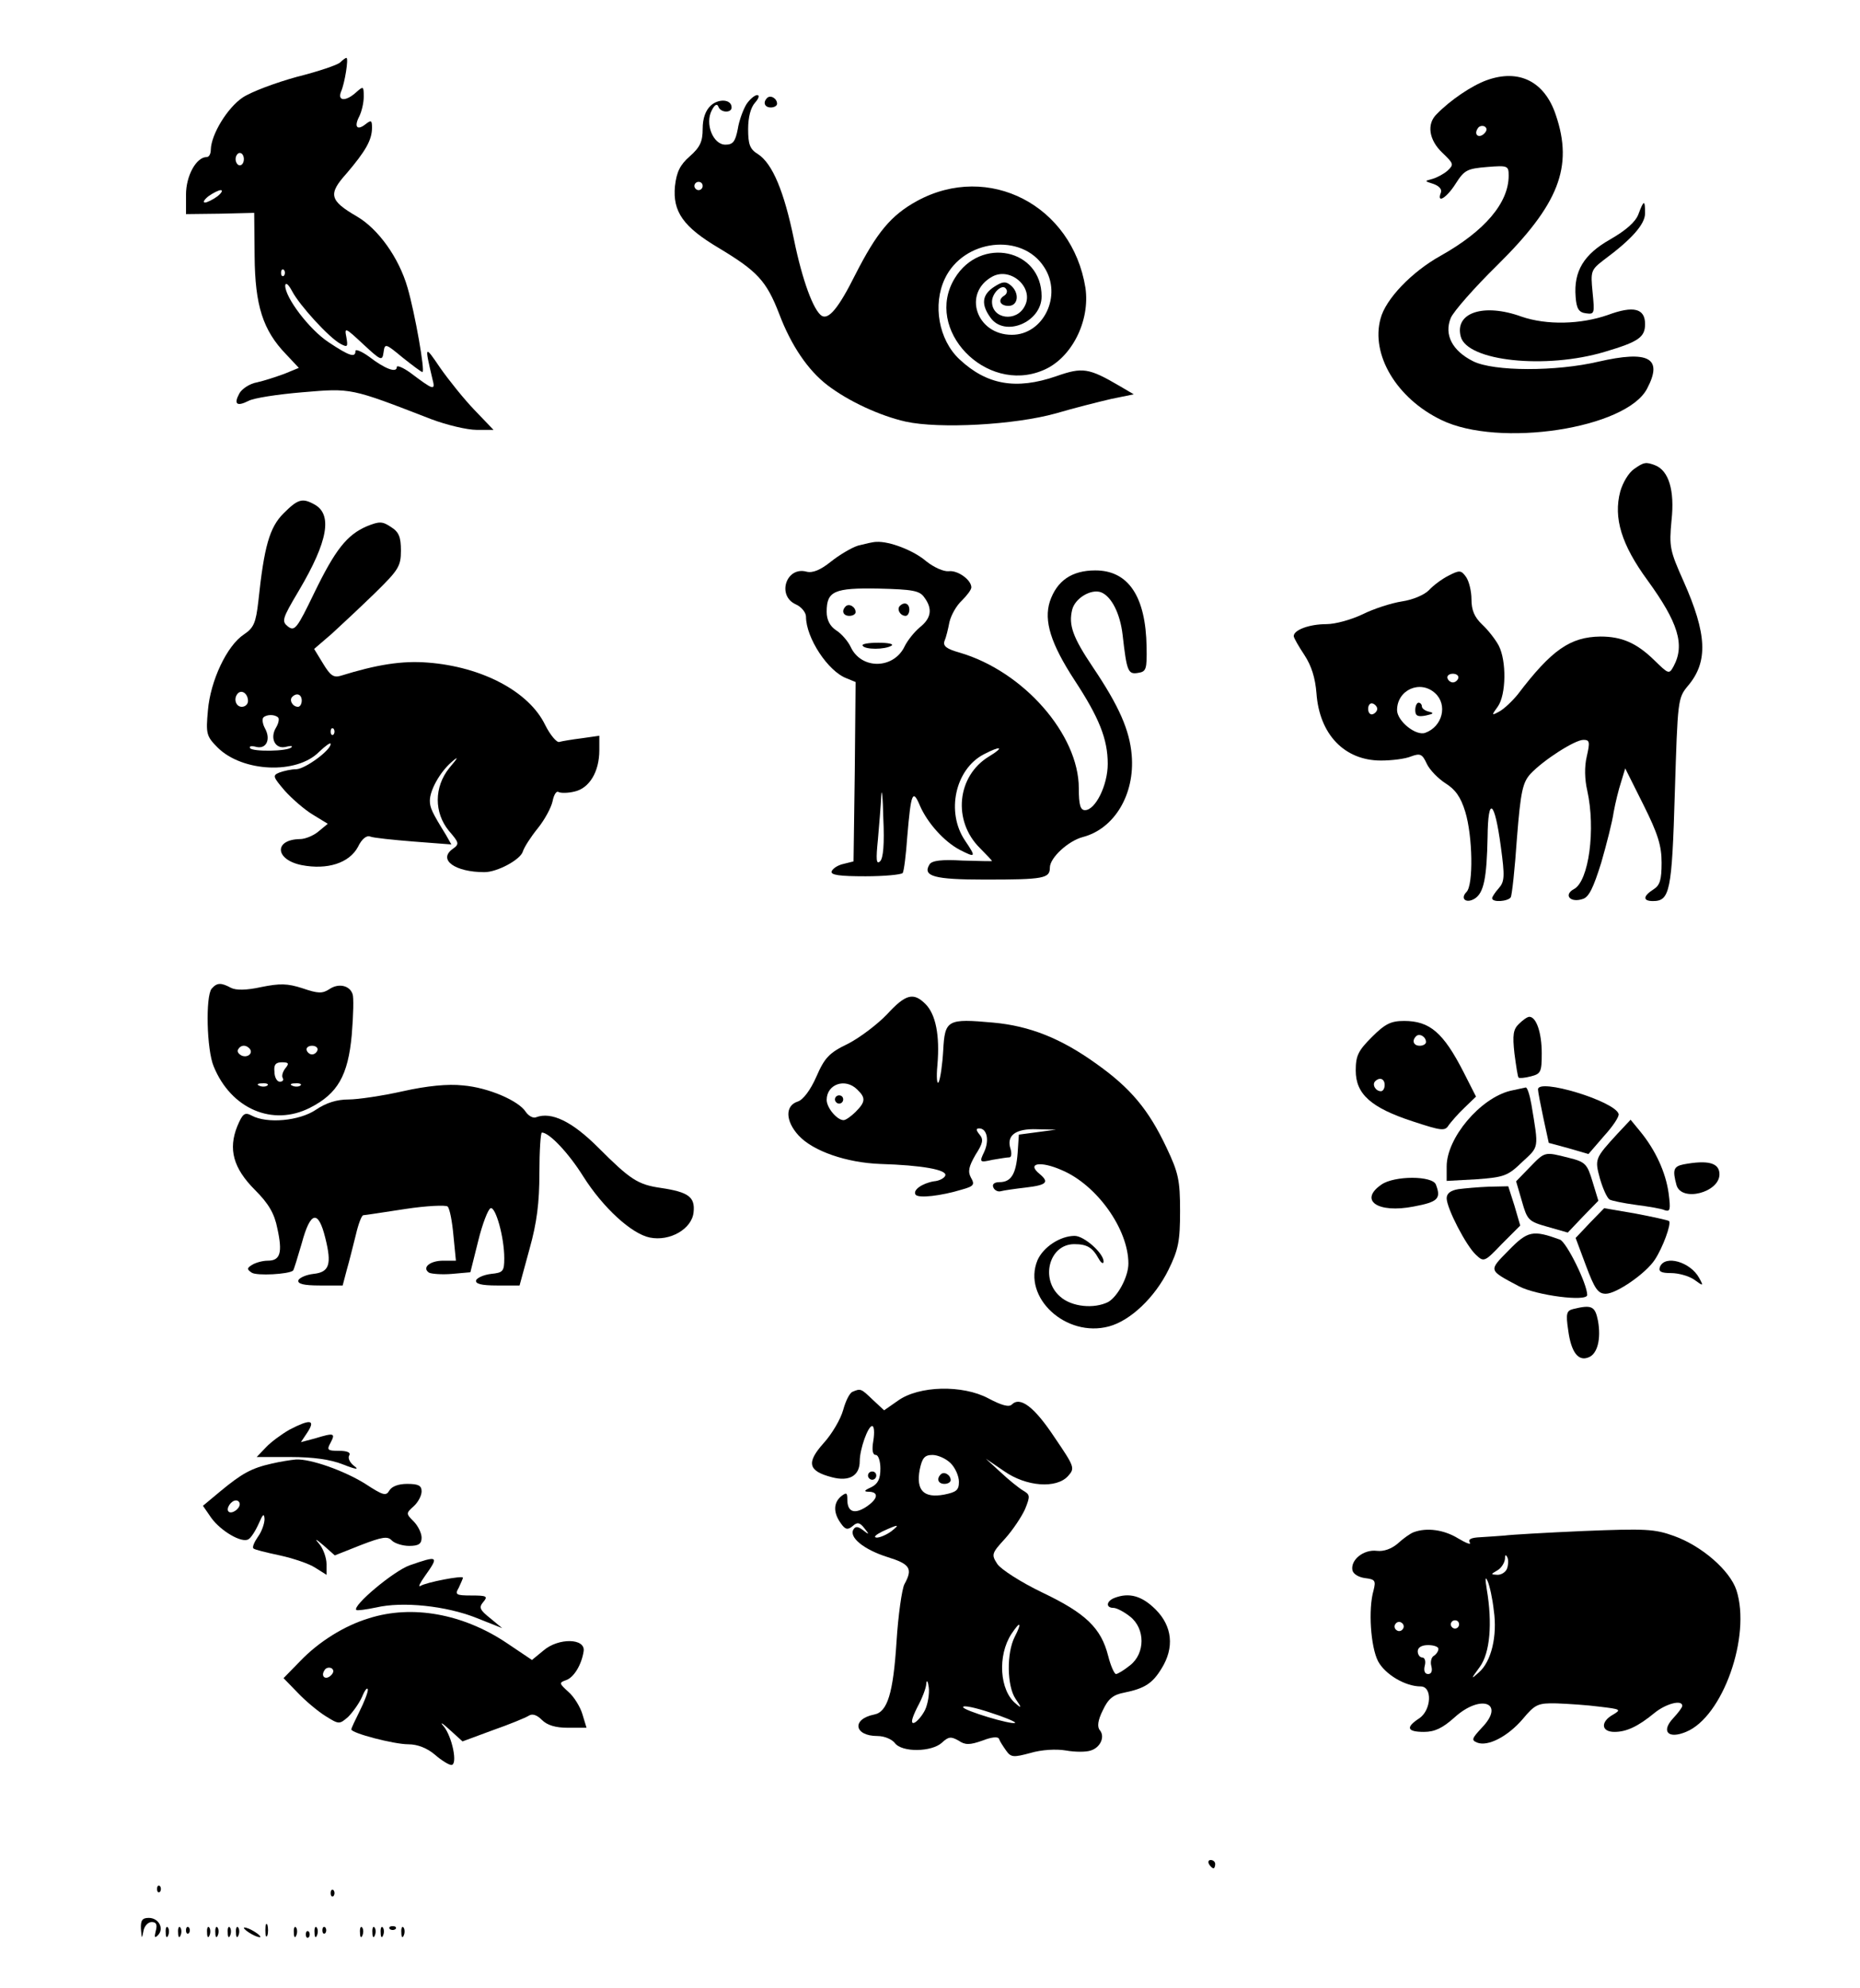 <?xml version="1.0" standalone="no"?>
<!DOCTYPE svg PUBLIC "-//W3C//DTD SVG 20010904//EN"
 "http://www.w3.org/TR/2001/REC-SVG-20010904/DTD/svg10.dtd">
<svg version="1.0" xmlns="http://www.w3.org/2000/svg"
 width="450pt" height="481pt" viewBox="0 0 450 481"
 preserveAspectRatio="xMidYMid meet">
<g transform="translate(0,481) scale(0.1,-0.1)"
fill="#000000" stroke="none">
<path d="M823 4659 c-6 -6 -53 -22 -105 -35 -51 -14 -110 -36 -131 -50 -37
-25 -76 -89 -77 -126 0 -10 -4 -18 -10 -18 -25 0 -50 -45 -50 -91 l0 -47 83 1
82 2 1 -105 c1 -119 20 -179 76 -237 l31 -33 -34 -14 c-19 -7 -49 -17 -67 -21
-18 -3 -37 -16 -43 -27 -14 -26 -6 -32 22 -18 12 7 71 16 131 21 119 10 115
11 311 -65 37 -14 87 -26 110 -26 l41 0 -46 48 c-25 26 -62 72 -83 102 -38 56
-38 55 -19 -26 8 -30 4 -29 -53 14 -18 13 -33 19 -33 14 0 -15 -28 -5 -67 25
-18 13 -33 19 -33 14 0 -17 -14 -13 -65 21 -47 31 -105 108 -105 137 1 9 8 3
17 -14 18 -34 89 -112 117 -127 17 -9 18 -7 14 16 -5 25 -3 24 41 -17 43 -40
46 -41 49 -19 3 22 5 21 46 -13 24 -19 45 -35 48 -35 7 0 -18 142 -36 204 -21
73 -71 142 -122 172 -67 39 -71 54 -25 105 45 53 61 80 61 110 0 18 -2 19 -15
9 -21 -17 -29 -7 -16 18 6 12 11 33 11 48 0 26 -1 26 -18 11 -25 -23 -46 -22
-37 1 9 20 19 82 13 82 -2 0 -9 -5 -15 -11z m-233 -234 c0 -8 -4 -15 -10 -15
-5 0 -10 7 -10 15 0 8 5 15 10 15 6 0 10 -7 10 -15z m-64 -90 c-11 -8 -25 -15
-30 -15 -6 0 -2 7 8 15 11 8 25 15 30 15 6 0 2 -7 -8 -15z m161 -192 c-4 -3
-7 0 -7 7 0 7 3 10 7 7 3 -4 3 -10 0 -14z"/>
<path d="M3597 4616 c-36 -13 -88 -48 -121 -82 -25 -24 -19 -63 14 -94 27 -26
28 -28 12 -43 -9 -8 -26 -17 -37 -20 -19 -5 -19 -5 3 -12 14 -5 21 -13 18 -21
-11 -28 14 -13 36 22 21 33 28 36 76 40 50 4 52 3 52 -21 0 -66 -58 -134 -165
-194 -70 -39 -133 -105 -145 -152 -24 -87 39 -193 147 -245 139 -68 448 -21
498 76 39 74 4 93 -118 65 -102 -24 -253 -24 -303 1 -50 25 -71 64 -54 105 7
16 57 73 112 127 149 147 185 238 142 364 -27 81 -89 112 -167 84z m-6 -129
c-13 -13 -26 -3 -16 12 3 6 11 8 17 5 6 -4 6 -10 -1 -17z"/>
<path d="M1806 4558 c-8 -13 -18 -40 -21 -60 -6 -31 -12 -38 -30 -38 -30 0
-50 51 -33 83 7 14 13 17 16 9 5 -15 32 -16 32 -2 0 20 -31 22 -50 5 -13 -12
-20 -31 -20 -57 0 -30 -6 -44 -31 -66 -24 -21 -32 -38 -36 -72 -6 -62 20 -99
106 -150 93 -56 115 -79 146 -159 29 -77 70 -137 117 -173 51 -39 127 -74 189
-88 82 -18 264 -8 364 20 44 13 104 28 134 35 l54 11 -34 20 c-75 44 -90 46
-153 24 -98 -34 -169 -21 -235 41 -50 47 -65 132 -35 195 45 95 186 112 240
28 45 -68 -1 -164 -78 -164 -86 0 -120 101 -47 141 45 24 102 -28 78 -72 -20
-39 -79 -31 -79 11 0 22 26 45 34 31 4 -5 2 -12 -4 -16 -17 -10 -11 -25 10
-25 24 0 27 32 5 50 -12 10 -20 9 -40 -4 -29 -19 -32 -42 -9 -74 34 -49 124
-12 124 51 0 115 -148 146 -210 44 -76 -124 75 -281 213 -223 69 28 115 119
103 200 -32 199 -234 304 -407 210 -64 -35 -98 -77 -150 -179 -40 -80 -64
-109 -81 -99 -20 13 -47 86 -67 184 -24 117 -52 184 -87 207 -20 12 -24 24
-24 61 0 28 6 52 17 64 9 10 11 18 5 18 -6 0 -18 -10 -26 -22z m-106 -198 c0
-5 -4 -10 -10 -10 -5 0 -10 5 -10 10 0 6 5 10 10 10 6 0 10 -4 10 -10z"/>
<path d="M1856 4573 c-11 -11 -6 -23 9 -23 8 0 15 4 15 9 0 13 -16 22 -24 14z"/>
<path d="M3964 4292 c-7 -19 -30 -39 -68 -61 -64 -36 -89 -77 -84 -139 2 -29
8 -38 25 -40 21 -3 21 0 16 51 -5 51 -4 54 27 78 69 51 100 87 100 113 0 33
-3 33 -16 -2z"/>
<path d="M3890 4048 c-66 -23 -148 -25 -209 -4 -91 33 -162 10 -147 -48 15
-60 206 -80 349 -37 81 24 97 35 97 67 0 38 -28 45 -90 22z"/>
<path d="M3953 3675 c-13 -9 -27 -33 -33 -54 -17 -64 3 -129 66 -215 74 -102
91 -156 63 -208 -11 -20 -12 -19 -47 15 -43 42 -79 57 -130 57 -73 -1 -118
-32 -200 -140 -13 -16 -33 -35 -44 -41 -20 -11 -20 -10 -4 12 20 29 21 110 2
147 -8 15 -26 38 -40 51 -19 18 -26 35 -26 61 0 20 -6 44 -13 54 -12 17 -16
17 -43 3 -16 -8 -37 -24 -47 -35 -11 -11 -38 -23 -65 -27 -26 -4 -69 -18 -95
-31 -27 -13 -66 -24 -88 -24 -41 0 -79 -14 -79 -29 0 -4 12 -25 26 -46 17 -26
26 -55 29 -92 7 -100 68 -163 156 -163 26 0 59 4 73 10 22 8 27 6 38 -18 7
-15 28 -36 45 -47 24 -15 37 -33 48 -69 18 -59 20 -177 3 -194 -16 -16 -1 -29
20 -16 22 14 29 50 31 149 1 101 17 89 32 -23 10 -73 9 -85 -5 -101 -9 -10
-16 -21 -16 -24 0 -11 38 -8 45 2 3 5 10 69 15 143 9 114 14 135 33 156 31 33
107 82 128 82 15 0 16 -5 8 -40 -6 -25 -5 -56 1 -82 21 -94 4 -220 -32 -239
-26 -14 -9 -34 21 -24 15 4 26 27 45 88 13 45 27 100 30 122 4 22 12 55 18 73
l10 33 44 -88 c35 -70 44 -99 44 -140 0 -42 -4 -55 -20 -65 -25 -16 -26 -28
-1 -28 41 0 46 23 53 262 7 225 7 229 32 259 49 58 46 125 -11 253 -33 74 -35
83 -29 147 8 73 -7 120 -39 133 -23 9 -28 8 -52 -9z m-425 -506 c-2 -6 -8 -10
-13 -10 -5 0 -11 4 -13 10 -2 6 4 11 13 11 9 0 15 -5 13 -11z m-56 -36 c31
-28 18 -81 -24 -96 -23 -8 -68 29 -68 55 0 49 56 74 92 41z m-140 -38 c0 -5
-5 -11 -11 -13 -6 -2 -11 4 -11 13 0 9 5 15 11 13 6 -2 11 -8 11 -13z"/>
<path d="M3424 3092 c0 -14 6 -17 26 -13 18 4 20 6 8 9 -10 2 -18 8 -18 13 0
5 -4 9 -8 9 -4 0 -8 -8 -8 -18z"/>
<path d="M686 3568 c-34 -34 -47 -80 -61 -213 -6 -52 -11 -64 -35 -80 -41 -27
-81 -112 -87 -184 -5 -56 -4 -62 24 -90 60 -59 191 -65 245 -10 16 15 28 24
28 19 0 -15 -61 -60 -83 -61 -12 0 -30 -4 -41 -8 -17 -7 -16 -10 13 -44 18
-20 48 -46 68 -58 l36 -22 -23 -19 c-12 -10 -32 -18 -44 -18 -64 -1 -61 -50 4
-63 62 -12 115 5 136 44 9 19 21 29 30 25 7 -3 55 -8 105 -12 l91 -7 -13 23
c-34 55 -39 66 -39 83 0 25 24 68 51 92 19 17 19 14 -4 -13 -37 -46 -37 -108
-1 -152 25 -29 26 -32 9 -44 -36 -26 6 -56 77 -56 31 0 87 30 93 50 3 10 19
35 36 56 17 21 33 51 36 66 3 15 9 25 14 22 5 -3 23 -3 39 1 36 8 60 48 60
100 l0 35 -42 -6 c-24 -3 -48 -7 -55 -9 -6 -2 -22 17 -34 41 -39 81 -153 141
-284 151 -63 5 -124 -5 -211 -32 -17 -5 -25 1 -42 29 l-22 36 43 37 c23 21 70
65 105 99 56 55 62 64 62 102 0 33 -5 45 -24 57 -21 14 -28 14 -58 2 -49 -21
-77 -57 -128 -162 -41 -85 -47 -93 -63 -81 -16 13 -15 18 26 87 71 120 82 185
37 209 -29 16 -40 12 -74 -22z m-86 -454 c0 -8 -7 -14 -15 -14 -15 0 -21 21
-9 33 10 9 24 -2 24 -19z m130 1 c0 -8 -4 -15 -9 -15 -13 0 -22 16 -14 24 11
11 23 6 23 -9z m-57 -41 c3 -3 1 -14 -5 -24 -16 -26 -2 -53 23 -47 12 3 18 3
14 -1 -9 -10 -94 -11 -100 -2 -3 5 4 6 15 3 24 -6 36 18 21 45 -6 11 -7 22 -4
26 8 8 28 8 36 0z m134 -41 c-4 -3 -7 0 -7 7 0 7 3 10 7 7 3 -4 3 -10 0 -14z"/>
<path d="M2076 3490 c-16 -5 -46 -23 -66 -39 -25 -20 -44 -28 -59 -24 -49 13
-72 -58 -26 -79 14 -6 25 -20 25 -30 0 -51 53 -132 98 -149 l22 -9 -2 -217 -3
-217 -24 -6 c-14 -3 -26 -11 -29 -18 -3 -9 19 -12 82 -12 46 0 87 4 90 8 3 5
8 44 11 88 9 106 13 117 31 74 18 -41 58 -86 96 -106 39 -20 40 -18 13 22 -47
69 -24 173 45 209 42 22 51 18 13 -5 -78 -47 -89 -156 -22 -222 16 -16 29 -30
29 -31 0 -1 -32 0 -71 1 -51 3 -74 0 -80 -9 -18 -29 11 -37 134 -37 143 0 157
3 157 29 0 24 45 65 80 74 76 20 126 103 118 198 -5 60 -30 118 -94 213 -49
73 -59 102 -50 139 7 28 46 51 70 42 25 -10 46 -51 52 -103 10 -88 13 -96 37
-92 20 3 22 8 21 63 -2 122 -44 185 -124 185 -57 0 -93 -25 -110 -75 -15 -47
2 -102 60 -191 59 -90 80 -142 80 -202 0 -52 -30 -112 -55 -112 -11 0 -15 12
-15 53 0 130 -134 283 -288 328 -32 9 -41 16 -37 28 4 9 9 30 12 46 4 17 17
40 30 52 12 12 23 26 23 32 0 18 -33 42 -55 39 -12 -1 -35 9 -54 24 -30 26
-89 49 -121 47 -8 0 -28 -5 -44 -9z m160 -125 c21 -28 17 -51 -11 -73 -13 -11
-29 -31 -36 -45 -26 -56 -105 -58 -131 -2 -6 13 -22 32 -35 40 -15 10 -23 25
-23 45 0 50 18 58 126 56 82 -2 99 -5 110 -21z m-107 -639 c-9 -8 -10 4 -5 53
3 35 7 82 8 105 1 23 4 -1 5 -53 3 -63 0 -98 -8 -105z"/>
<path d="M2046 3343 c-11 -11 -6 -23 9 -23 8 0 15 4 15 9 0 13 -16 22 -24 14z"/>
<path d="M2177 3344 c-8 -8 1 -24 14 -24 5 0 9 7 9 15 0 15 -12 20 -23 9z"/>
<path d="M2087 3248 c5 -10 54 -10 70 0 6 4 -8 7 -32 7 -24 0 -41 -3 -38 -7z"/>
<path d="M512 2418 c-15 -19 -12 -148 5 -188 42 -103 143 -146 233 -100 67 34
92 78 101 176 4 48 5 92 2 99 -7 21 -34 27 -56 12 -17 -11 -27 -11 -65 2 -37
12 -55 12 -100 3 -36 -8 -61 -8 -73 -2 -24 13 -34 13 -47 -2z m91 -144 c11
-11 -3 -24 -18 -18 -8 4 -12 10 -9 15 6 11 18 12 27 3z m165 -5 c-2 -6 -8 -10
-13 -10 -5 0 -11 4 -13 10 -2 6 4 11 13 11 9 0 15 -5 13 -11z m-78 -44 c-6 -8
-9 -18 -6 -23 3 -5 0 -9 -7 -9 -7 0 -13 11 -13 24 -2 17 3 23 18 23 17 0 18
-3 8 -15z m-43 -41 c-3 -3 -12 -4 -19 -1 -8 3 -5 6 6 6 11 1 17 -2 13 -5z m80
0 c-3 -3 -12 -4 -19 -1 -8 3 -5 6 6 6 11 1 17 -2 13 -5z"/>
<path d="M2146 2356 c-23 -24 -65 -56 -94 -71 -46 -22 -57 -34 -77 -80 -14
-32 -32 -56 -45 -60 -31 -10 -30 -47 2 -82 35 -38 116 -66 198 -69 100 -3 162
-14 157 -28 -2 -6 -14 -13 -28 -14 -28 -5 -51 -21 -44 -32 6 -10 63 -3 112 12
29 8 32 12 22 29 -8 15 -5 27 11 55 18 28 20 37 10 49 -9 11 -9 15 -1 15 19 0
25 -29 12 -57 -12 -25 -11 -26 20 -19 17 3 36 6 41 6 5 0 6 9 3 20 -11 33 12
50 64 48 l46 -1 -45 -6 -45 -6 -3 -45 c-4 -51 -16 -70 -44 -70 -12 0 -18 -5
-15 -12 2 -7 11 -12 18 -10 7 2 35 6 61 9 51 6 57 13 33 33 -32 26 2 32 54 9
85 -36 161 -143 161 -226 0 -32 -26 -80 -49 -93 -34 -17 -88 -12 -116 13 -49
42 -27 127 34 127 31 0 44 -8 59 -35 6 -11 12 -14 12 -7 0 20 -47 62 -70 62
-35 0 -76 -27 -90 -59 -37 -90 69 -188 173 -160 52 14 111 70 144 137 24 49
28 69 28 142 0 75 -4 93 -33 154 -43 91 -86 143 -169 202 -86 62 -162 92 -250
100 -111 10 -117 7 -121 -67 -2 -35 -7 -69 -11 -77 -4 -7 -6 11 -3 42 6 71 -4
122 -29 147 -29 29 -48 24 -93 -25z m-72 -182 c21 -20 20 -30 -4 -54 -11 -11
-24 -20 -29 -20 -16 0 -41 30 -41 49 0 38 45 54 74 25z"/>
<path d="M2020 2150 c0 -5 5 -10 10 -10 6 0 10 5 10 10 0 6 -4 10 -10 10 -5 0
-10 -4 -10 -10z"/>
<path d="M3675 2333 c-14 -13 -16 -27 -11 -72 4 -30 8 -57 10 -58 2 -2 15 -1
30 3 24 6 26 11 26 56 0 49 -13 88 -30 88 -5 0 -16 -8 -25 -17z"/>
<path d="M3319 2301 c-33 -33 -39 -45 -39 -81 0 -57 37 -90 138 -123 70 -23
78 -24 87 -9 6 8 23 28 38 42 l28 27 -30 59 c-49 96 -82 124 -144 124 -32 0
-46 -7 -78 -39z m131 -12 c0 -5 -7 -9 -15 -9 -15 0 -20 12 -9 23 8 8 24 -1 24
-14z m-100 -104 c0 -8 -4 -15 -9 -15 -13 0 -22 16 -14 24 11 11 23 6 23 -9z"/>
<path d="M975 2170 c-49 -11 -109 -20 -132 -20 -28 0 -54 -8 -79 -25 -40 -27
-118 -34 -155 -14 -17 9 -22 5 -35 -26 -22 -55 -10 -101 43 -154 33 -33 47
-57 54 -93 13 -59 7 -78 -23 -78 -13 0 -30 -5 -38 -10 -13 -8 -13 -11 -1 -19
12 -8 89 -4 100 5 2 2 11 32 21 66 21 78 40 82 57 13 16 -64 10 -83 -29 -87
-17 -2 -33 -9 -36 -15 -3 -9 12 -13 52 -13 l55 0 10 38 c6 20 15 58 22 85 6
26 14 47 18 47 3 0 49 7 101 15 52 8 99 10 103 6 5 -5 11 -36 14 -70 l6 -61
-31 0 c-32 0 -52 -17 -34 -29 6 -3 31 -5 55 -3 l45 4 19 76 c10 41 24 77 30
79 12 4 33 -70 33 -121 0 -32 -3 -35 -32 -38 -17 -2 -33 -9 -36 -15 -3 -9 12
-13 51 -13 l54 0 24 88 c18 64 24 113 24 184 0 54 3 98 6 98 18 0 65 -50 100
-106 48 -76 117 -139 161 -148 49 -10 102 21 106 61 4 37 -12 49 -79 59 -56 8
-74 20 -152 98 -63 63 -113 87 -150 73 -7 -3 -18 3 -25 13 -17 27 -91 59 -152
64 -36 4 -87 -1 -145 -14z"/>
<path d="M3654 2171 c-73 -18 -154 -114 -154 -183 l0 -35 73 4 c66 5 75 8 110
42 41 38 40 31 22 139 -4 23 -10 42 -14 41 -3 -1 -20 -4 -37 -8z"/>
<path d="M3721 2174 c0 -5 6 -36 13 -69 l13 -60 48 -13 48 -14 38 44 c21 23
37 47 35 53 -9 31 -197 88 -195 59z"/>
<path d="M3914 2068 c-56 -61 -56 -62 -43 -110 7 -24 17 -46 23 -50 5 -3 34
-9 64 -13 30 -4 62 -9 70 -13 13 -4 14 2 9 41 -7 51 -32 105 -69 150 l-23 28
-31 -33z"/>
<path d="M3701 1986 l-33 -34 14 -48 c13 -46 16 -49 62 -62 l49 -14 37 39 37
38 -14 46 c-13 43 -17 48 -58 58 -59 15 -57 15 -94 -23z"/>
<path d="M4073 1993 c-24 -5 -27 -13 -17 -50 12 -42 104 -18 104 26 0 28 -28
35 -87 24z"/>
<path d="M3342 1944 c-55 -38 -9 -70 78 -53 59 11 67 19 54 53 -8 22 -101 22
-132 0z"/>
<path d="M3528 1933 c-18 -3 -28 -10 -28 -22 0 -24 47 -115 71 -137 19 -18 21
-17 63 27 l44 44 -14 48 -15 47 -47 -1 c-26 -1 -59 -4 -74 -6z"/>
<path d="M3846 1851 l-34 -36 25 -67 c21 -56 29 -68 48 -68 26 0 98 50 119 83
19 29 40 86 34 93 -3 2 -39 10 -81 18 l-76 13 -35 -36z"/>
<path d="M3650 1785 c-49 -50 -50 -47 25 -87 42 -22 165 -38 165 -21 0 27 -50
128 -66 134 -66 24 -78 21 -124 -26z"/>
<path d="M4016 1745 c-4 -11 2 -15 27 -15 18 0 43 -7 56 -16 22 -16 23 -16 12
4 -21 39 -83 57 -95 27z"/>
<path d="M3806 1643 c-16 -4 -18 -11 -12 -51 7 -53 24 -76 49 -66 22 8 31 45
23 89 -7 35 -15 39 -60 28z"/>
<path d="M2063 1443 c-7 -2 -17 -22 -23 -44 -6 -22 -27 -58 -47 -80 -43 -48
-38 -68 20 -83 42 -11 67 4 67 39 0 29 20 85 30 85 5 0 6 -16 3 -35 -4 -23 -2
-35 6 -35 6 0 11 -15 11 -33 0 -25 -6 -37 -22 -45 -18 -8 -19 -11 -5 -11 24
-1 21 -18 -8 -37 -28 -18 -45 -12 -45 18 0 17 -2 18 -15 8 -19 -16 -19 -40 -1
-65 11 -16 17 -17 29 -7 11 10 17 9 28 -5 13 -16 12 -17 -3 -5 -12 9 -18 10
-23 2 -12 -19 25 -49 82 -67 55 -17 62 -28 41 -66 -6 -12 -15 -75 -19 -139 -8
-125 -22 -170 -54 -176 -55 -11 -49 -52 8 -52 17 0 35 -8 42 -17 17 -23 89
-22 114 1 16 15 22 15 40 5 16 -11 27 -11 58 0 23 9 38 10 40 4 2 -6 10 -18
17 -28 12 -17 18 -17 59 -6 27 8 62 10 86 6 22 -4 49 -4 60 0 23 7 35 33 22
49 -7 8 -5 24 7 48 13 28 25 38 52 43 49 10 68 22 90 58 32 51 26 103 -14 143
-33 33 -64 42 -100 28 -20 -8 -21 -24 -2 -24 7 0 25 -9 40 -21 37 -29 37 -89
0 -118 -15 -12 -30 -21 -34 -21 -4 0 -13 20 -19 44 -17 67 -54 103 -159 153
-52 25 -100 56 -109 69 -15 23 -14 26 19 62 18 20 40 53 48 71 13 32 12 35 -5
45 -10 6 -35 26 -54 44 l-36 33 44 -30 c54 -38 127 -43 155 -12 17 19 16 22
-33 94 -49 74 -83 99 -103 79 -7 -7 -25 -2 -57 15 -62 33 -168 31 -219 -6
l-33 -23 -28 26 c-28 27 -29 27 -48 19z m237 -173 c11 -11 20 -31 20 -45 0
-20 -6 -25 -36 -31 -49 -9 -68 10 -59 60 6 29 12 36 31 36 13 0 33 -9 44 -20z
m-144 -165 c-11 -8 -27 -15 -35 -15 -9 1 -2 7 14 15 39 18 44 18 21 0z m299
-255 c-20 -39 -19 -119 2 -150 15 -22 15 -24 1 -12 -40 32 -45 117 -11 169 22
33 26 28 8 -7z m-217 -177 c-7 -14 -19 -28 -26 -31 -9 -3 -7 9 7 37 12 22 22
48 22 58 1 10 4 6 6 -9 2 -15 -2 -40 -9 -55z m218 -31 c-7 -6 -126 30 -126 38
0 5 29 -1 65 -13 35 -11 63 -23 61 -25z"/>
<path d="M2276 1243 c-11 -11 -6 -23 9 -23 8 0 15 4 15 9 0 13 -16 22 -24 14z"/>
<path d="M700 1351 c-19 -11 -45 -30 -57 -43 l-22 -23 82 0 c55 0 97 -6 127
-18 33 -13 40 -13 26 -3 -10 8 -15 19 -11 25 4 7 -5 11 -25 11 -28 0 -30 2
-20 20 12 23 8 24 -38 10 l-34 -9 16 24 c20 31 6 32 -44 6z"/>
<path d="M657 1269 c-49 -11 -72 -24 -124 -67 l-42 -35 20 -29 c23 -32 74 -62
90 -52 6 3 17 20 25 38 10 23 13 26 14 11 0 -11 -7 -31 -16 -43 -9 -13 -14
-25 -11 -28 2 -3 31 -10 64 -17 32 -7 71 -20 86 -30 l27 -17 0 26 c0 15 -8 37
-17 48 -13 15 -10 14 10 -3 l27 -24 63 25 c52 20 65 22 75 11 7 -7 26 -13 42
-13 23 0 30 5 30 20 0 11 -9 29 -19 39 -19 19 -19 20 0 37 10 9 19 25 19 36 0
14 -8 18 -35 18 -21 0 -37 -6 -43 -16 -8 -14 -15 -12 -58 16 -51 32 -133 61
-168 59 -12 -1 -38 -5 -59 -10z m-77 -98 c0 -12 -20 -25 -27 -18 -7 7 6 27 18
27 5 0 9 -4 9 -9z"/>
<path d="M2100 1240 c0 -5 5 -10 10 -10 6 0 10 5 10 10 0 6 -4 10 -10 10 -5 0
-10 -4 -10 -10z"/>
<path d="M3420 1103 c-8 -3 -25 -15 -38 -27 -15 -13 -34 -20 -51 -18 -32 4
-64 -22 -59 -47 2 -9 15 -17 31 -19 24 -3 26 -6 20 -30 -13 -45 -7 -136 11
-171 17 -32 66 -61 103 -61 29 0 26 -57 -3 -77 -34 -22 -30 -33 11 -33 26 0
45 9 74 35 64 58 124 35 66 -25 -24 -26 -26 -30 -11 -36 26 -10 74 15 110 57
30 36 37 39 82 38 27 -1 74 -4 104 -8 51 -6 53 -7 33 -19 -31 -17 -30 -42 3
-42 29 0 57 13 97 46 27 22 67 33 67 17 0 -4 -10 -17 -22 -30 -30 -32 -12 -51
31 -33 89 36 158 232 122 343 -16 48 -84 107 -151 131 -47 17 -69 18 -219 12
-91 -4 -177 -9 -191 -11 -14 -1 -40 -3 -58 -4 -23 -1 -31 -5 -26 -13 4 -6 -8
-2 -28 10 -34 21 -76 27 -108 15z m226 -88 c-3 -8 -13 -15 -23 -15 -17 1 -17
1 0 11 9 5 17 18 18 27 0 11 2 12 6 4 3 -7 2 -19 -1 -27z m-32 -101 c9 -62 -6
-124 -36 -150 -20 -18 -20 -17 2 13 25 34 31 106 17 188 -4 25 -4 33 2 20 5
-11 12 -43 15 -71z m-220 -45 c-3 -5 -10 -7 -15 -3 -5 3 -7 10 -3 15 3 5 10 7
15 3 5 -3 7 -10 3 -15z m136 11 c0 -5 -4 -10 -10 -10 -5 0 -10 5 -10 10 0 6 5
10 10 10 6 0 10 -4 10 -10z m-50 -59 c0 -6 -5 -13 -11 -17 -6 -3 -9 -15 -6
-25 3 -12 0 -19 -8 -19 -8 0 -11 8 -8 20 3 11 0 20 -6 20 -6 0 -11 7 -11 15 0
9 9 15 25 15 14 0 25 -4 25 -9z"/>
<path d="M991 1023 c-39 -14 -139 -98 -129 -108 2 -2 24 1 48 6 64 15 169 4
242 -25 l63 -25 -29 24 c-25 20 -28 26 -17 39 12 14 9 16 -28 16 -38 0 -41 2
-31 19 5 11 10 22 10 24 0 6 -89 -11 -103 -20 -6 -3 -1 7 11 24 35 49 32 50
-37 26z"/>
<path d="M893 895 c-60 -18 -122 -57 -167 -104 l-40 -41 35 -36 c18 -19 49
-45 67 -56 32 -20 33 -20 54 -2 11 11 27 33 34 49 7 17 13 24 14 17 0 -7 -9
-30 -20 -52 -11 -22 -20 -41 -20 -44 0 -9 103 -36 138 -36 22 0 45 -9 64 -25
16 -14 34 -25 40 -25 16 0 2 69 -19 94 -10 11 -3 8 14 -8 l32 -29 73 27 c40
14 79 30 87 35 9 6 20 2 32 -10 13 -13 33 -19 63 -19 l45 0 -10 33 c-5 17 -20
42 -34 54 -22 20 -23 22 -6 28 19 6 38 37 43 70 5 32 -61 33 -97 2 l-28 -23
-61 41 c-106 71 -229 93 -333 60z m-92 -138 c-13 -13 -26 -3 -16 12 3 6 11 8
17 5 6 -4 6 -10 -1 -17z"/>
<path d="M2925 300 c3 -5 8 -10 11 -10 2 0 4 5 4 10 0 6 -5 10 -11 10 -5 0 -7
-4 -4 -10z"/>
<path d="M380 240 c0 -7 3 -10 7 -7 3 4 3 10 0 14 -4 3 -7 0 -7 -7z"/>
<path d="M800 230 c0 -7 3 -10 7 -7 3 4 3 10 0 14 -4 3 -7 0 -7 -7z"/>
<path d="M341 143 c2 -24 2 -25 6 -5 2 12 11 22 20 22 11 0 14 -6 10 -21 -4
-16 -3 -19 5 -11 16 16 2 42 -22 42 -16 0 -20 -6 -19 -27z"/>
<path d="M642 140 c0 -14 2 -19 5 -12 2 6 2 18 0 25 -3 6 -5 1 -5 -13z"/>
<path d="M401 134 c0 -11 3 -14 6 -6 3 7 2 16 -1 19 -3 4 -6 -2 -5 -13z"/>
<path d="M431 134 c0 -11 3 -14 6 -6 3 7 2 16 -1 19 -3 4 -6 -2 -5 -13z"/>
<path d="M450 140 c0 -7 3 -10 7 -7 3 4 3 10 0 14 -4 3 -7 0 -7 -7z"/>
<path d="M501 134 c0 -11 3 -14 6 -6 3 7 2 16 -1 19 -3 4 -6 -2 -5 -13z"/>
<path d="M521 134 c0 -11 3 -14 6 -6 3 7 2 16 -1 19 -3 4 -6 -2 -5 -13z"/>
<path d="M551 134 c0 -11 3 -14 6 -6 3 7 2 16 -1 19 -3 4 -6 -2 -5 -13z"/>
<path d="M571 134 c0 -11 3 -14 6 -6 3 7 2 16 -1 19 -3 4 -6 -2 -5 -13z"/>
<path d="M590 146 c0 -3 9 -10 20 -16 11 -6 20 -8 20 -6 0 3 -9 10 -20 16 -11
6 -20 8 -20 6z"/>
<path d="M711 134 c0 -11 3 -14 6 -6 3 7 2 16 -1 19 -3 4 -6 -2 -5 -13z"/>
<path d="M761 134 c0 -11 3 -14 6 -6 3 7 2 16 -1 19 -3 4 -6 -2 -5 -13z"/>
<path d="M780 140 c0 -7 3 -10 7 -7 3 4 3 10 0 14 -4 3 -7 0 -7 -7z"/>
<path d="M871 134 c0 -11 3 -14 6 -6 3 7 2 16 -1 19 -3 4 -6 -2 -5 -13z"/>
<path d="M901 134 c0 -11 3 -14 6 -6 3 7 2 16 -1 19 -3 4 -6 -2 -5 -13z"/>
<path d="M921 134 c0 -11 3 -14 6 -6 3 7 2 16 -1 19 -3 4 -6 -2 -5 -13z"/>
<path d="M943 143 c4 -3 10 -3 14 0 3 4 0 7 -7 7 -7 0 -10 -3 -7 -7z"/>
<path d="M971 134 c0 -11 3 -14 6 -6 3 7 2 16 -1 19 -3 4 -6 -2 -5 -13z"/>
<path d="M740 130 c0 -7 3 -10 7 -7 3 4 3 10 0 14 -4 3 -7 0 -7 -7z"/>
</g>
</svg>
